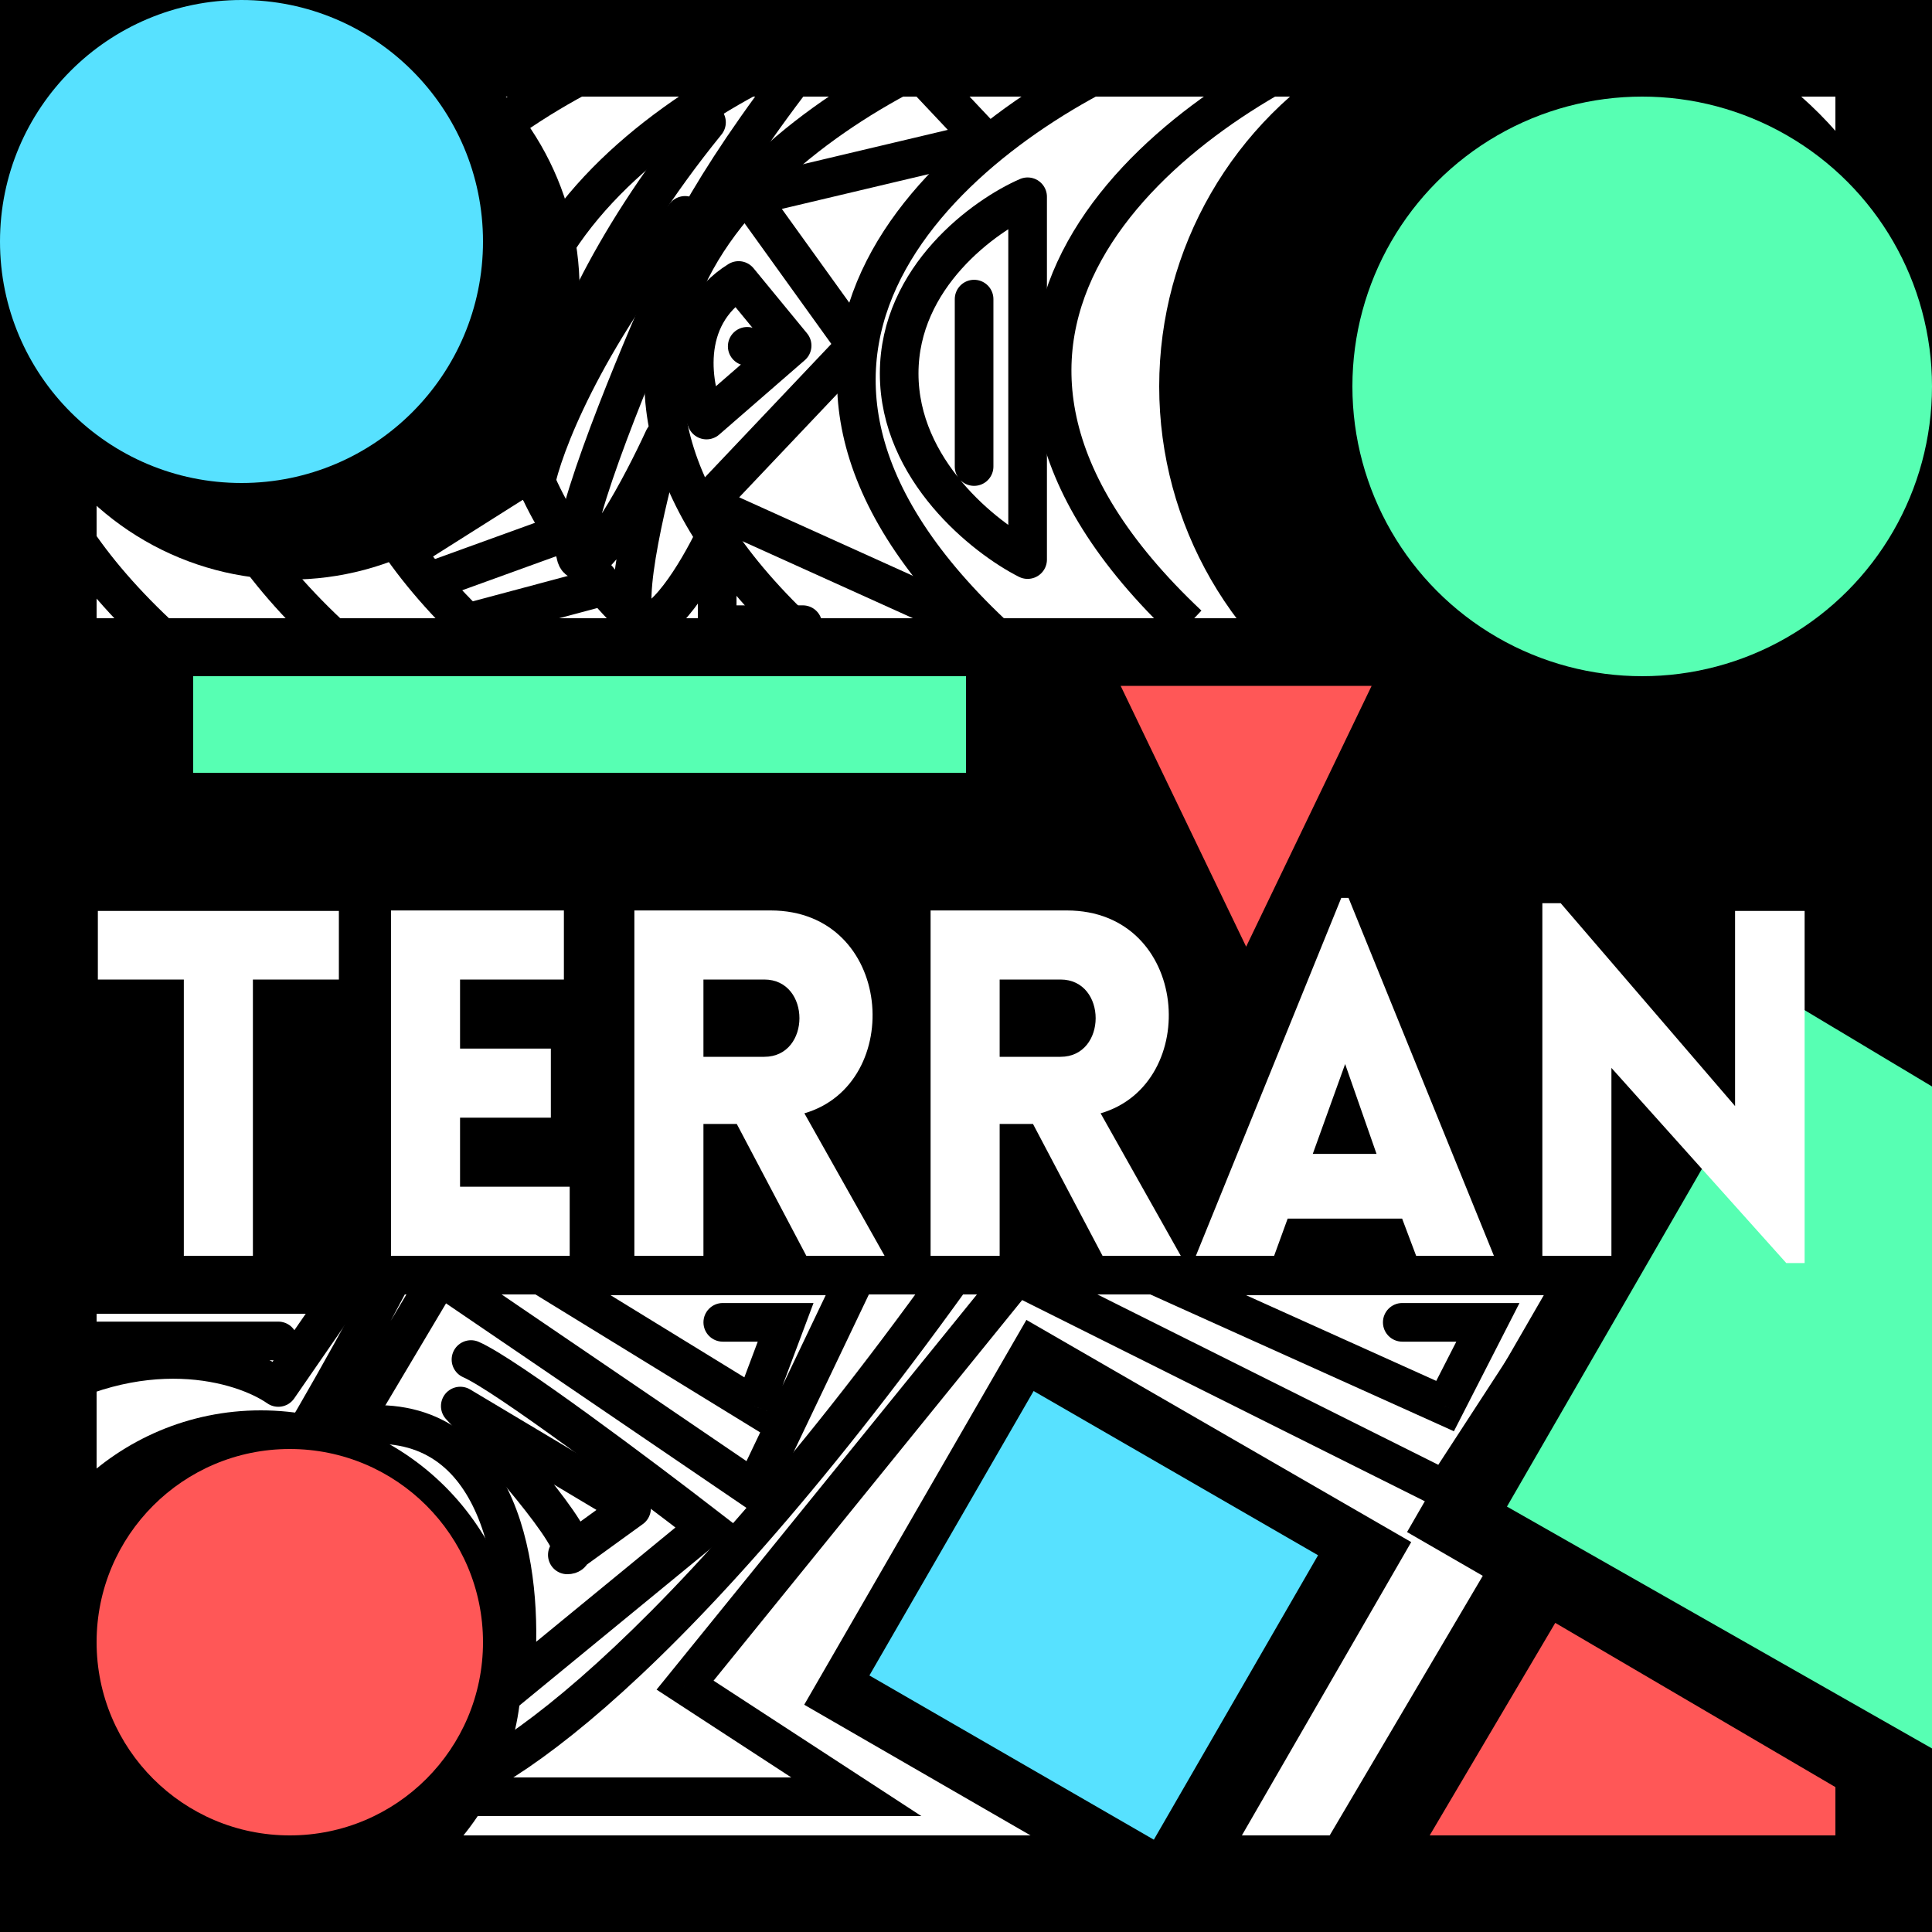 <svg width="100" height="100" viewBox="0 0 100 100" fill="none" xmlns="http://www.w3.org/2000/svg">
<rect width="100" height="100" fill="#E5E5E5"/>
<g id="Framing">
<rect id="Rectangle 1" width="100" height="100" fill="black"/>
<rect id="Background" x="5" y="5" width="90" height="90" fill="white"/>
<path id="Rectangle 8" d="M72.828 79.299L90.704 48.336L99.806 53.275L99.868 74.362L99.919 85.578L100 95L72.828 79.299Z" fill="black"/>
<circle id="Ellipse 2" cx="13.5" cy="86.5" r="13.5" fill="black"/>
<circle id="Ellipse 4" cx="15" cy="15" r="15" fill="black"/>
<circle id="Ellipse 6" cx="80" cy="20" r="20" fill="black"/>
<rect id="Rectangle 12" x="41.626" y="88.237" width="23" height="23" transform="rotate(-60 41.626 88.237)" fill="black"/>
<path id="Rectangle 11" d="M83.651 95.793L68 96.398L77.033 81.082L95.515 91.932L95.389 95.338L89.52 95.565L86.26 95.692L83.651 95.793Z" fill="black"/>
<rect id="Rectangle 3" y="32" width="100" height="35" fill="black"/>
</g>
<g id="Line Art">
<path id="Vector 1" d="M69.811 2C60.392 5.852 45.543 17.311 61.5 32.333" stroke="black" stroke-width="2"/>
<path id="Vector 2" d="M59.678 2.481C50.259 6.333 35.41 17.793 51.367 32.815" stroke="black" stroke-width="2"/>
<path id="Vector 3" d="M49.705 2.481C40.286 6.333 25.437 17.793 41.394 32.815" stroke="black" stroke-width="2"/>
<path id="Vector 4" d="M41.948 2.481C32.529 6.333 17.68 17.793 33.637 32.815" stroke="black" stroke-width="2"/>
<path id="Vector 5" d="M33.083 2.481C23.664 6.333 8.815 17.793 24.772 32.815" stroke="black" stroke-width="2"/>
<path id="Vector 6" d="M25.326 2.481C15.907 6.333 1.059 17.793 17.015 32.815" stroke="black" stroke-width="2"/>
<path id="Vector 7" d="M16.461 2.481C7.043 6.333 -7.806 17.793 8.151 32.815" stroke="black" stroke-width="2"/>
<path id="Vector 8" d="M44.324 93V94H47.69L44.87 92.162L44.324 93ZM35.459 87.222L34.683 86.593L33.984 87.454L34.913 88.06L35.459 87.222ZM52.635 66.037L53.082 65.142L52.364 64.784L51.858 65.407L52.635 66.037ZM74.797 77.111L74.35 78.006L75.149 78.405L75.636 77.656L74.797 77.111ZM82 66.037L82.838 66.582L83.843 65.037H82V66.037ZM59.838 66.037V65.037L59.427 66.949L59.838 66.037ZM74.797 72.778L74.386 73.689L75.254 74.081L75.688 73.233L74.797 72.778ZM77.013 68.444L77.904 68.9L78.648 67.444H77.013V68.444ZM72.581 67.444C72.029 67.444 71.581 67.892 71.581 68.444C71.581 68.997 72.029 69.444 72.581 69.444V67.444ZM48.499 65.453C40.772 76.197 34.589 82.874 30.024 86.854C27.741 88.844 25.876 90.147 24.438 90.946C22.966 91.765 22.041 92 21.608 92V94C22.561 94 23.852 93.561 25.41 92.694C27.002 91.809 28.981 90.416 31.338 88.361C36.053 84.252 42.336 77.447 50.123 66.621L48.499 65.453ZM21.608 94H44.324V92H21.608V94ZM44.87 92.162L36.005 86.385L34.913 88.06L43.778 93.838L44.87 92.162ZM36.236 87.852L53.412 66.667L51.858 65.407L34.683 86.593L36.236 87.852ZM52.188 66.932L74.35 78.006L75.244 76.217L53.082 65.142L52.188 66.932ZM75.636 77.656L82.838 66.582L81.162 65.492L73.959 76.566L75.636 77.656ZM82 65.037H59.838V67.037H82V65.037ZM59.427 66.949L74.386 73.689L75.208 71.866L60.249 65.125L59.427 66.949ZM75.688 73.233L77.904 68.9L76.123 67.989L73.907 72.322L75.688 73.233ZM77.013 67.444H72.581V69.444H77.013V67.444Z" fill="black"/>
<path id="Vector 9" d="M16.672 93V94H19.305L17.337 92.252L16.672 93ZM10.166 87.222L9.307 86.711L8.884 87.421L9.502 87.97L10.166 87.222ZM22.772 66.037L23.335 65.21L22.456 64.612L21.913 65.526L22.772 66.037ZM39.038 77.111L38.475 77.938L39.438 78.594L39.94 77.542L39.038 77.111ZM44.324 66.037L45.227 66.468L45.91 65.037H44.324V66.037ZM28.058 66.037V65.037H24.518L27.535 66.889L28.058 66.037ZM39.038 72.778L38.515 73.63L39.548 74.264L39.974 73.129L39.038 72.778ZM40.664 68.444L41.601 68.796L42.108 67.444H40.664V68.444ZM37.411 67.444C36.859 67.444 36.411 67.892 36.411 68.444C36.411 68.997 36.859 69.444 37.411 69.444V67.444ZM19.448 65.57C13.774 76.319 9.238 82.992 5.894 86.963C4.221 88.95 2.864 90.24 1.83 91.023C1.313 91.415 0.892 91.668 0.567 91.82C0.231 91.977 0.051 92 0 92V94C0.457 94 0.938 93.854 1.414 93.632C1.9 93.405 2.443 93.068 3.037 92.617C4.227 91.716 5.691 90.309 7.424 88.251C10.891 84.134 15.504 77.326 21.217 66.504L19.448 65.57ZM0 94H16.672V92H0V94ZM17.337 92.252L10.83 86.475L9.502 87.97L16.008 93.748L17.337 92.252ZM11.025 87.734L23.631 66.548L21.913 65.526L9.307 86.711L11.025 87.734ZM22.209 66.864L38.475 77.938L39.601 76.284L23.335 65.21L22.209 66.864ZM39.94 77.542L45.227 66.468L43.422 65.606L38.136 76.68L39.94 77.542ZM44.324 65.037H28.058V67.037H44.324V65.037ZM27.535 66.889L38.515 73.63L39.561 71.926L28.582 65.185L27.535 66.889ZM39.974 73.129L41.601 68.796L39.728 68.093L38.102 72.426L39.974 73.129ZM40.664 67.444H37.411V69.444H40.664V67.444Z" fill="black"/>
<path id="Vector 10" d="M24.378 70.37C26.151 71.141 33.243 76.469 36.568 79.037L26.595 87.222C27.149 82.889 26.595 74.126 19.946 73.741" stroke="black" stroke-width="2" stroke-linecap="round"/>
<path id="Vector 11" d="M29.365 80.481L32.689 78.074L23.824 72.778C26.225 75.346 30.695 80.481 29.365 80.481Z" stroke="black" stroke-width="2" stroke-linejoin="round"/>
<path id="Vector 12" d="M3.324 69.407H14.405M1.108 72.778V67H17.73L14.405 71.815C12.559 70.531 7.314 68.926 1.108 72.778Z" stroke="black" stroke-width="2" stroke-linecap="round" stroke-linejoin="round"/>
<path id="Vector 13" d="M50.419 15.482V24.148M53.189 28.963C50.973 27.84 46.541 24.341 46.541 19.333C46.541 14.326 50.973 11.148 53.189 10.185V28.963Z" stroke="black" stroke-width="2" stroke-linecap="round" stroke-linejoin="round"/>
<path id="Vector 14" d="M35.459 11.148C30.14 17.696 28.072 23.185 27.703 25.111M42.662 2C37.343 8.548 34.721 13.556 34.351 15.482" stroke="black" stroke-width="2" stroke-linecap="round" stroke-linejoin="round"/>
<path id="Vector 15" d="M36.568 6.333C31.249 12.882 29.18 18.37 28.811 20.296" stroke="black" stroke-width="2" stroke-linecap="round" stroke-linejoin="round"/>
<path id="Vector 16" d="M45.986 2L50.973 7.296L38.784 10.185L44.324 17.889L36.568 26.074L50.419 32.333" stroke="black" stroke-width="2" stroke-linecap="round" stroke-linejoin="round"/>
<path id="Vector 17" d="M41 17.889L38.23 14.518C35.127 16.444 35.829 20.136 36.568 21.741L41 17.889Z" stroke="black" stroke-width="2" stroke-linecap="round" stroke-linejoin="round"/>
<path id="Ellipse 7" d="M39.676 17.926C39.676 18.478 39.228 18.926 38.676 18.926C38.123 18.926 37.676 18.478 37.676 17.926C37.676 17.374 38.123 16.926 38.676 16.926C39.228 16.926 39.676 17.374 39.676 17.926Z" fill="black"/>
<path id="Vector 18" d="M22.716 29.926L29.365 27.518" stroke="black" stroke-width="2" stroke-linecap="round" stroke-linejoin="round"/>
<path id="Vector 19" d="M21.054 28.482L27.149 24.63" stroke="black" stroke-width="2" stroke-linecap="round" stroke-linejoin="round"/>
<path id="Vector 20" d="M23.824 32.333L31.027 30.407" stroke="black" stroke-width="2" stroke-linecap="round" stroke-linejoin="round"/>
<path id="Vector 21" d="M34.351 15.482C32.505 19.654 29.032 28.193 29.919 28.963C30.805 29.733 33.243 25.111 34.351 22.704C33.428 25.914 31.913 32.333 33.243 32.333C34.573 32.333 36.383 29.123 37.122 27.518V32.333H41.554" stroke="black" stroke-width="2" stroke-linecap="round" stroke-linejoin="round"/>
</g>
<g id="Shapes">
<path id="Rectangle 9" d="M78 77.981L92.982 52.031L100 56.236L100 77.725L100 84.815L100 90.5L78 77.981Z" fill="#57FFB3"/>
<circle id="Ellipse 1" cx="15" cy="85" r="10" fill="#FF5757"/>
<circle id="Ellipse 3" cx="12.5" cy="12.5" r="12.5" fill="#57E1FF"/>
<circle id="Ellipse 5" cx="85" cy="20" r="15" fill="#57FFB3"/>
<rect id="Rectangle 5" x="45" y="86.722" width="17" height="17" transform="rotate(-60 45 86.722)" fill="#57E1FF"/>
<path id="Rectangle 10" d="M86 95L74 95L80.5 84L95 92.5L95 95L90.5 95L88 95L86 95Z" fill="#FF5757"/>
</g>
<g id="Name">
<rect id="Rectangle 4" x="10" y="35" width="40" height="5" fill="#57FFB3"/>
<path id="Polygon 1" d="M64.5 49L58.005 35.5H70.995L64.5 49Z" fill="#FF5757"/>
<g id="TERRAN" filter="url(#filter0_d_0_1)">
<path d="M13.09 61V46.7H17.54V43.15H5.065V46.7H9.515V61H13.09ZM29.487 61V57.425H23.812V53.85H28.512V50.275H23.812V46.7H29.187V43.125H20.237V61H29.487ZM41.735 61H45.785L41.635 53.625C46.885 52.1 46.26 43.125 39.885 43.125H32.835V61H36.41V54.175H38.135L41.735 61ZM36.41 50.7V46.7H39.56C41.985 46.7 41.985 50.7 39.56 50.7H36.41ZM57.067 61H61.117L56.967 53.625C62.217 52.1 61.592 43.125 55.217 43.125H48.167V61H51.742V54.175H53.467L57.067 61ZM51.742 50.7V46.7H54.892C57.317 46.7 57.317 50.7 54.892 50.7H51.742ZM61.899 61H65.949L66.649 59.075H72.574L73.299 61H77.324L69.799 42.475H69.424L61.899 61ZM67.949 55.725L69.624 51.075L71.249 55.725H67.949ZM83.407 51.275L92.457 61.375H93.407V43.15H89.807V53.25L80.782 42.75H79.832V61H83.407V51.275Z" fill="white"/>
</g>
</g>
<defs>
<filter id="filter0_d_0_1" x="1.065" y="42.475" width="96.342" height="26.9" filterUnits="userSpaceOnUse" color-interpolation-filters="sRGB">
<feFlood flood-opacity="0" result="BackgroundImageFix"/>
<feColorMatrix in="SourceAlpha" type="matrix" values="0 0 0 0 0 0 0 0 0 0 0 0 0 0 0 0 0 0 127 0" result="hardAlpha"/>
<feOffset dy="4"/>
<feGaussianBlur stdDeviation="2"/>
<feComposite in2="hardAlpha" operator="out"/>
<feColorMatrix type="matrix" values="0 0 0 0 0 0 0 0 0 0 0 0 0 0 0 0 0 0 0.25 0"/>
<feBlend mode="normal" in2="BackgroundImageFix" result="effect1_dropShadow_0_1"/>
<feBlend mode="normal" in="SourceGraphic" in2="effect1_dropShadow_0_1" result="shape"/>
</filter>
</defs>
</svg>
